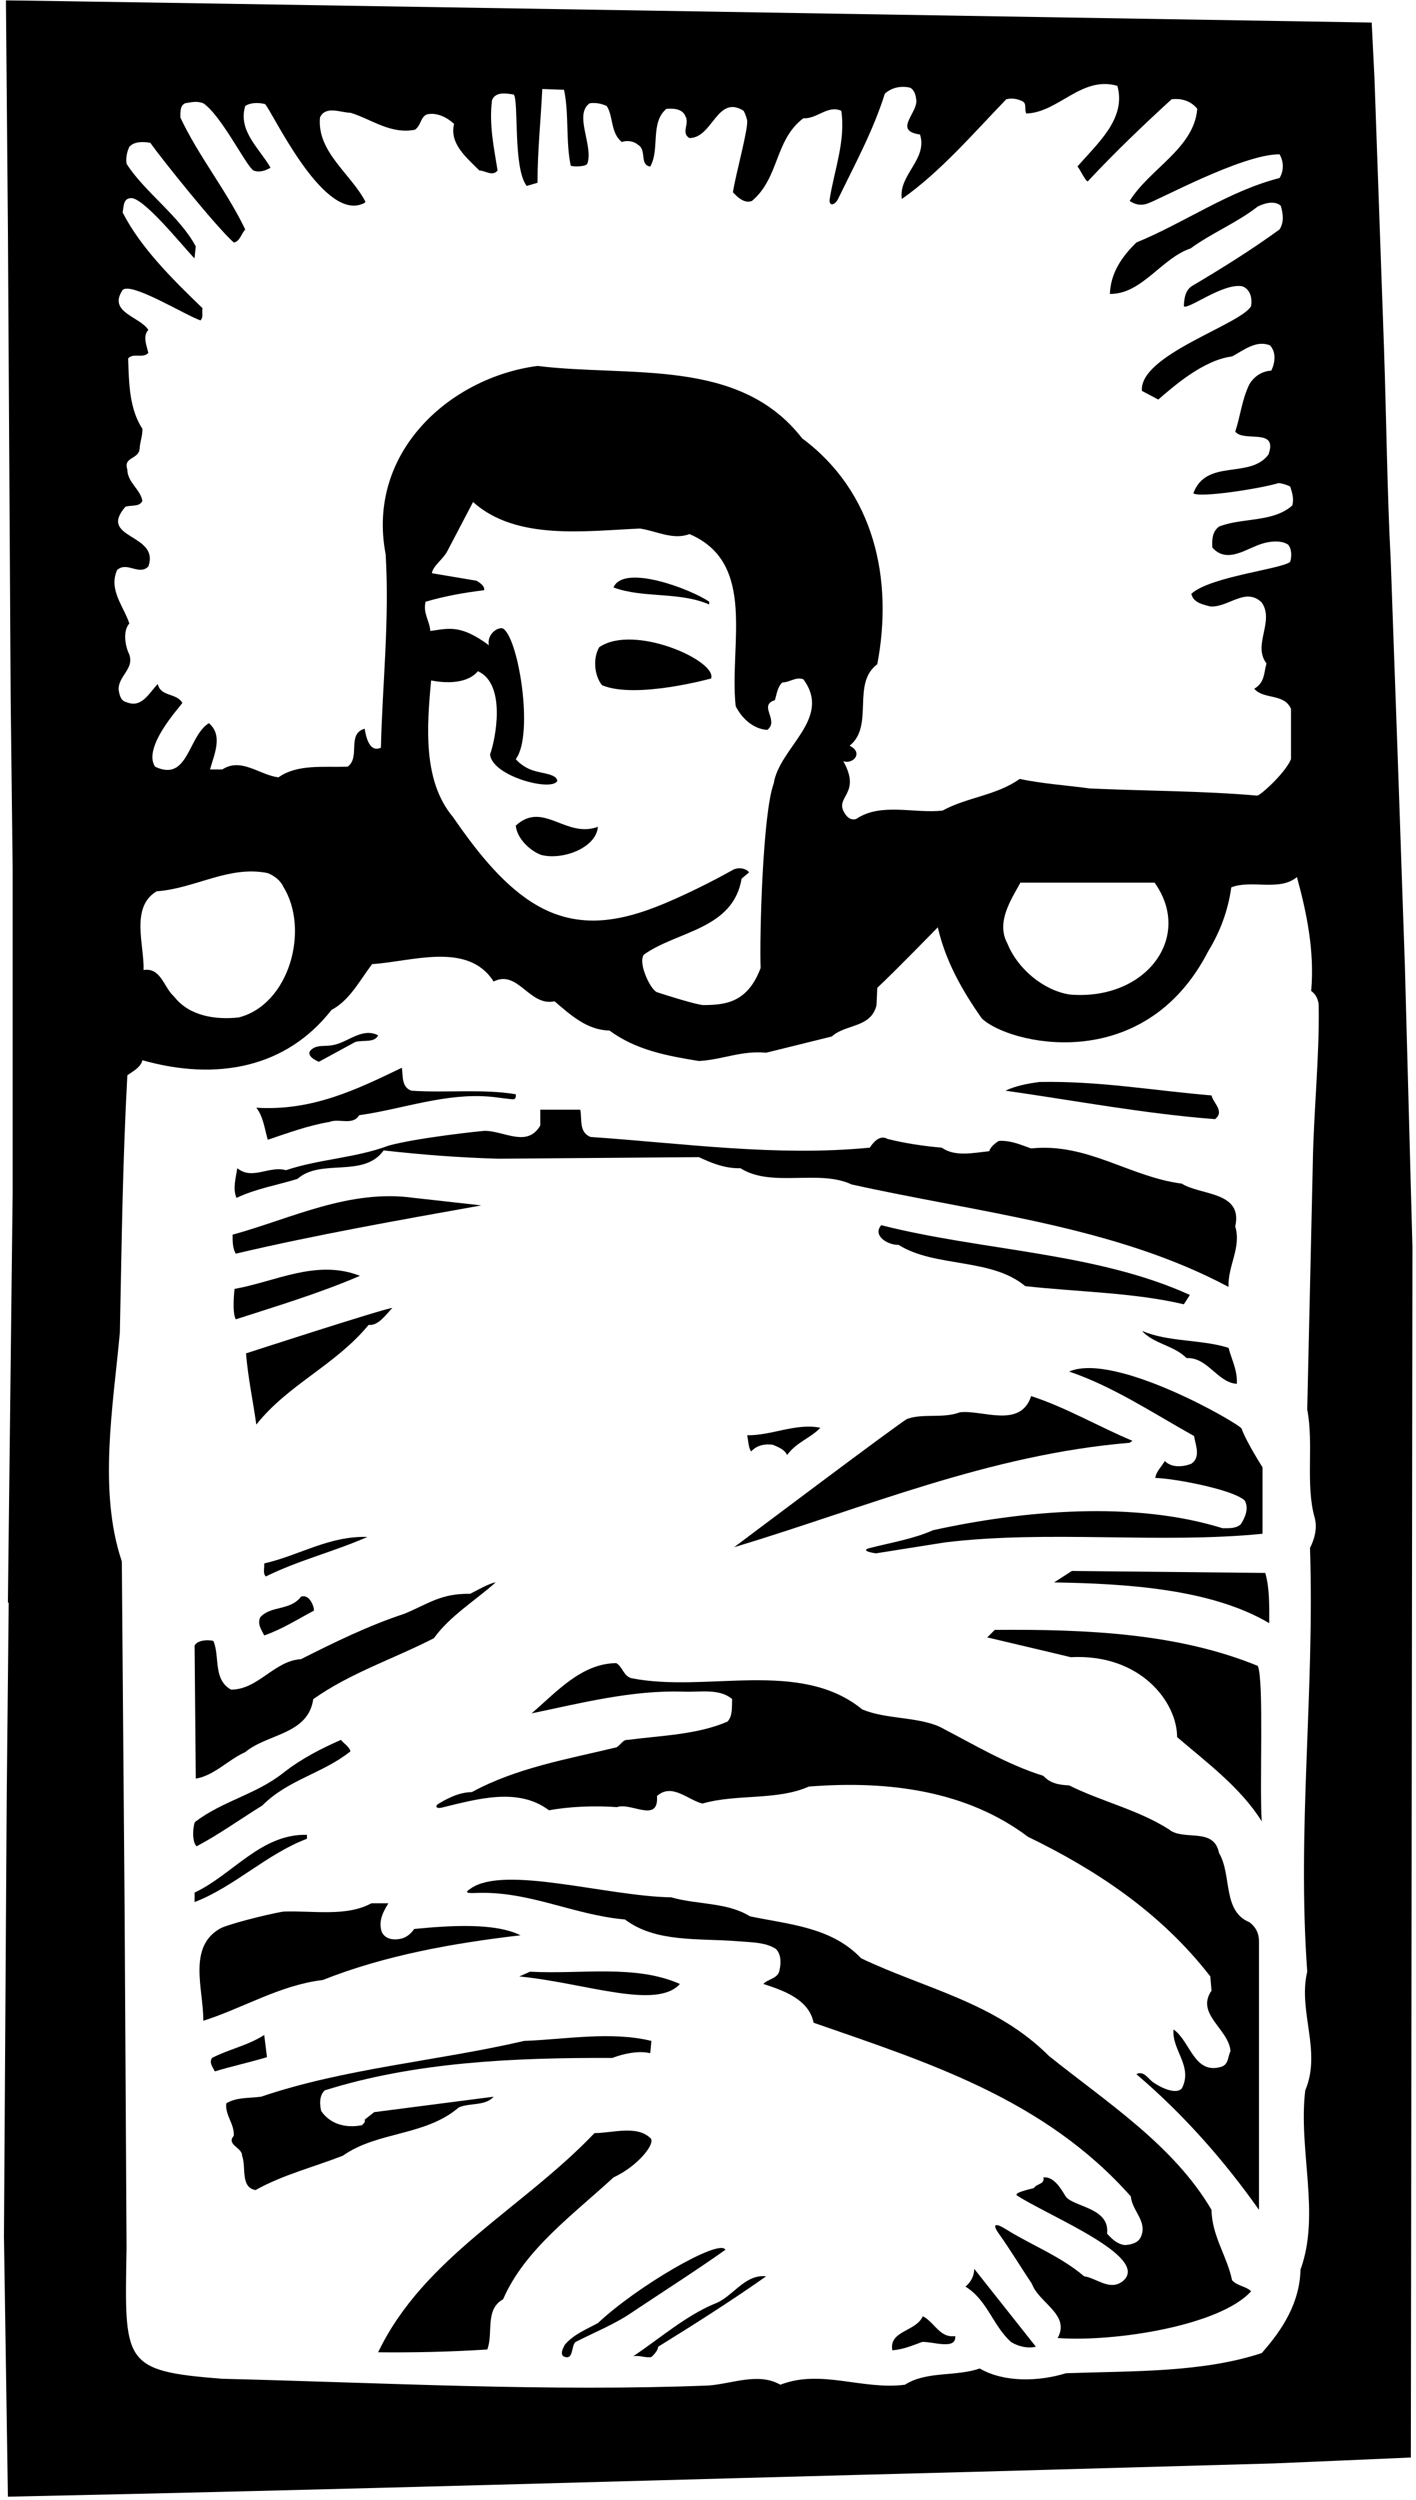<?xml version="1.0" encoding="UTF-8"?>
<svg xmlns="http://www.w3.org/2000/svg" xmlns:xlink="http://www.w3.org/1999/xlink" width="358pt" height="632pt" viewBox="0 0 358 632" version="1.1">
<g id="surface1">
<path style=" stroke:none;fill-rule:nonzero;fill:rgb(0%,0%,0%);fill-opacity:1;" d="M 355.199 244.5 L 353.5 194.801 L 351.602 141.5 C 350.699 124.301 350.5 105.102 349.898 87.699 L 347.5 19.801 L 346.801 5.699 C 346.801 5.699 3.5 0 1.5 0.102 L 2 57.699 L 2.699 176.801 L 3.199 219.301 L 3.199 301.602 L 2 405 L 2.199 405.199 L 1.699 454.199 L 1 565.301 L 2 631.102 C 84.5 629.398 165.602 626.898 247 624.801 L 321.898 622.699 C 334.102 622.199 345.102 621.699 356.699 621.199 L 357.102 315.301 Z M 29.602 144.102 C 32.102 141.801 35.102 145.602 37.5 143.199 C 40.5 134.801 24.602 136.301 31.699 128.102 C 33.199 127.602 35.301 128.199 36 126.602 C 35.5 123.699 32.199 121.898 32.199 118.699 C 31.102 115.398 35.102 116.199 35.301 113.398 C 35.398 111.699 36.102 109.898 36 108.398 C 32.699 103.301 32.602 97 32.398 90.602 C 33.699 89.102 36.199 90.699 37.5 89.199 C 37.102 87.398 36 85 37.5 83.398 C 35.398 80 27.199 79 31 73.301 C 33.199 71.199 46.699 79.602 50.699 81 C 51.5 80 51 79.301 51.199 77.898 C 43.398 70.398 35.5 62.5 31 53.699 C 31.301 52.301 31.102 50.301 32.898 50.102 C 35.898 49.398 45.867 61.832 49.168 65.332 L 49.5 62.301 C 45.398 54.602 36.5 48.5 32 41.398 C 31.801 39.801 32.102 38.398 32.699 37.102 C 34 35.699 36.199 35.801 38 36.102 C 40.898 40.199 54.602 57.301 59.102 61.301 C 60.602 61.102 61 59.102 62 58 C 57.301 48.199 50.199 39.5 45.602 29.699 C 45.602 28.301 45.5 26.699 46.801 26.102 C 48.5 25.801 49.801 25.5 51.398 26.102 C 56 29.199 62.301 42.102 64.102 43.102 C 65.602 43.699 67.199 43.102 68.398 42.398 C 65.602 37.5 60.102 33.102 62 26.801 C 63.301 25.898 65.398 25.898 67 26.301 C 68.801 28.102 81.168 55 91.199 51.699 C 91.602 51.5 92.102 51.5 92.398 51 C 88.699 43.898 80.102 38.398 80.898 29.699 C 82.301 26.602 86.199 28.5 88.602 28.5 C 93.898 30.102 98.699 34 104.898 32.801 C 106.5 31.699 106.301 29.5 108 28.898 C 110.5 28.398 112.898 29.602 114.801 31.301 C 113.602 36.301 117.801 39.699 121.199 43.102 C 122.699 43.102 124.5 44.699 125.801 43.102 C 124.898 37.398 123.602 31.5 124.398 25.301 C 125.301 23.102 128 23.602 129.898 23.898 C 131.199 25.602 129.664 42.5 133.164 47 L 135.898 46.199 C 135.898 37.898 136.699 31 137.102 22.5 L 142.602 22.699 C 143.898 28.801 143 35.801 144.301 41.898 C 145.102 42.199 148.301 42.133 148.5 41.332 C 150.102 36.934 145 28.898 149.102 26.102 C 150.699 25.898 152.102 26.199 153.398 26.801 C 155.102 29.398 154.301 33.5 157.199 35.898 C 158.602 35.398 160.301 35.699 161.301 36.602 C 163.602 37.898 161.602 41.699 164.398 42.102 C 166.898 37.699 164.301 31 168.5 27.5 C 170.102 27.398 172.5 27.398 173.301 29.398 C 174.398 31.301 172.102 33.602 174.301 34.898 C 180.199 34.898 181.301 23.801 188 28 C 188.371 28.684 188.676 29.48 188.875 30.324 C 189.316 32.203 186 44 185.301 48.602 C 186.5 49.898 188.199 51.5 190.102 50.801 C 197.102 44.898 195.801 35.398 203.102 29.898 C 206.602 30.102 209.199 26.5 212.699 28 C 213.824 35.641 210.941 42.891 209.77 50.324 C 209.484 52.137 211.02 52.066 211.922 50.215 C 216.156 41.496 220.812 32.938 223.699 23.699 C 225.398 22.102 227.898 21.602 230.199 22.199 C 231 22.699 231.5 23.801 231.602 24.898 C 232.5 28.301 225.5 33 232.602 34 C 234.602 40.301 227.102 44.199 228 50.301 C 237.699 43.5 246.102 33.699 254.398 25.102 C 255.801 24.699 257.301 25 258.5 25.602 C 259.699 26.199 258.898 27.801 259.5 28.699 C 267.699 28.398 273.398 19.102 282.5 21.699 C 284.801 30 277.5 36.199 272.398 42.102 C 272.801 42.301 274.531 46.031 275.031 45.832 C 281.934 38.434 289.102 31.602 296.199 25.102 C 298.5 24.801 301 25.398 302.699 27.5 C 301.898 37.5 290.699 42.602 285.602 50.801 C 287.117 51.812 288.496 51.926 289.805 51.562 C 292.621 50.781 313.898 39 323.5 39 C 324.602 40.898 324.602 43.199 323.5 45 C 310.602 48.301 299.5 56.301 287.301 61.301 C 283.5 65 280.801 69.102 280.602 74.301 C 288.699 74.398 293.602 65.301 301 62.801 C 306.5 58.801 312.602 56.398 318 52.199 C 319.602 51.398 322.199 50.602 323.801 52 C 324.398 54 324.699 56.102 323.5 58 C 316.5 63.102 308.801 67.898 301.199 72.398 C 299.602 73.602 299.398 75.5 299.301 77.398 C 300.199 78.5 309.398 71.301 314.199 72.398 C 316.301 73.301 316.602 75.699 316.301 77.398 C 313.602 82.102 288 89.699 288.699 98.801 L 292.836 101 C 296.508 97.852 304.164 91 311.5 90.102 C 314.5 88.5 317.602 85.898 321.102 87.301 C 322.699 89.102 322.398 91.699 321.398 93.699 C 319.102 93.801 317.102 95.102 315.898 97.102 C 314 100.898 313.602 105.199 312.301 109.102 C 314.5 111.898 323.199 108 320.699 114.898 C 316 121.199 305 115.801 301.699 124.699 C 303.398 125.898 318.699 123.5 323.301 122.102 C 324.102 122.199 325.301 122.5 326.199 123 C 326.699 124.5 327.199 126.199 326.699 127.801 C 321.801 132.102 314.102 130.801 308.199 133.102 C 306.5 134.398 306.398 136.301 306.5 138.398 C 310.301 142.699 315.301 138.5 319.199 137.398 C 321.102 136.801 324 136.5 325.699 137.699 C 326.602 138.801 326.602 140.602 326.199 142 C 324.398 143.801 306 145.699 301.199 150.102 C 301.699 152.398 304.199 152.801 306 153.301 C 310.602 153.602 314.898 148.301 319 152.301 C 322.301 157.102 316.602 163 320.199 167.699 C 319.5 170.199 319.801 172.5 317.102 174.102 C 319.5 176.898 324.699 175.199 326.398 179.199 L 326.398 191.898 C 324.898 195.5 318.535 201.172 317.852 201.113 C 304.031 199.906 290.176 199.969 275.5 199.301 C 269.602 198.5 263.5 198.102 257.801 196.898 C 251.898 201.102 244.5 201.5 238.301 204.898 C 231.102 205.699 222.699 202.801 216.5 207 C 215 207.5 214 206.398 213.398 205.301 C 211.102 201.301 217.836 200.664 213.199 192.398 C 215.5 193.336 218.5 190.336 214.801 188.5 C 221.102 183.5 215.199 172.801 221.801 167.898 C 225.898 146.301 221 124.301 202.801 110.801 C 186.898 90.301 159.5 95.398 135.898 92.5 C 113.859 95.383 92.566 114.238 97.5 140.102 C 98.5 156.699 96.699 172.699 96.301 189 C 92.898 190.602 92.301 184.5 92.199 184.199 C 87.602 185.5 91.199 191.398 87.898 193.801 C 81.699 194 75.199 193.102 70.398 196.5 C 65.602 195.898 61 191.398 56.199 194.5 L 53.102 194.5 C 54.102 190.801 56.5 185.898 52.801 182.801 C 47.5 186.102 47.602 197.801 39.199 193.801 C 36 188.898 45.301 178.898 46.102 177.699 C 44.699 175.102 40.602 176.199 39.898 172.898 C 37.699 175.102 35.898 179.102 32 177.5 C 30.5 177.199 30.199 175.602 30 174.398 C 29.801 170.699 34.5 168.898 32.398 164.801 C 31.602 162.801 31.102 159.398 32.699 157.602 C 31.301 153.301 27.398 149.102 29.602 144.102 Z M 270.5 251.398 C 263.801 250.398 257.199 244.801 254.699 238.5 C 251.801 233.199 255.5 227.602 258 223.102 L 291.898 223.102 C 301.762 236.902 289.664 253 270.5 251.398 Z M 192.301 244.699 C 189 253.5 183.336 254.035 177.836 254.059 C 176.359 254.066 168.363 251.566 166.117 250.809 C 164.492 250.262 161.199 243.398 162.801 241.301 C 171.199 235.301 185.301 235 187.5 222.102 L 189.398 220.5 C 188.398 219.301 186.301 219.199 185.102 220 C 182.922 221.223 175.691 225.152 168.16 228.316 C 156.324 233.285 145.422 235.086 134.41 228.035 C 126.289 222.836 119.75 214.062 114.5 206.5 C 106.898 197.398 107.898 183.801 109 172 C 112.5 172.699 118.035 172.969 120.836 169.664 C 128.164 173 125.199 187.199 123.898 190.699 C 124.398 196.199 139.5 200.199 140.898 197.398 C 140.707 195.562 136.992 195.566 134.5 194.664 C 131.84 193.707 130.398 191.898 130.398 191.898 C 135.102 185.699 131 160.5 127 158.801 C 125.164 158.664 123.102 160.801 123.602 163.102 C 116.5 157.836 113.5 158.836 108.801 159.5 C 108.602 156.898 106.898 155 107.602 152.102 C 112.398 150.699 117.301 149.801 122.398 149.199 C 122.602 148.102 121.301 147.301 120.5 146.801 L 109.199 144.898 C 109.398 143.102 112.102 141.301 113.102 139.301 L 119.602 126.898 C 130.5 136.699 148 134.199 161.801 133.602 C 165.898 134.199 170.199 136.602 174.301 135 C 191.5 142.301 184.301 163.102 186 178.5 C 187.5 181.5 190.398 184.301 194 184.5 C 197.102 182.102 191.602 178.301 195.898 177 C 196.398 175.5 196.5 173.699 197.801 172.5 C 199.699 172.5 201.199 171 203.102 171.699 C 210.5 181.699 197 188.898 195.602 198.102 C 192.801 205.602 192 237.301 192.301 244.699 Z M 39.602 225.301 C 49.398 224.602 57.801 218.699 67.699 220.699 C 69.199 221.301 70.898 222.5 71.602 224.102 C 78.363 234.898 73.18 253.98 60.301 257.199 C 54.5 257.801 47.898 256.898 44 251.898 C 41.398 249.602 40.699 244.5 36.301 245.199 C 36.5 238.898 32.898 229.301 39.602 225.301 Z M 332.398 383.699 C 333.102 386.398 332.301 389.102 331.199 391.301 C 332.398 427.898 327.898 462.102 330.5 498.398 C 328.102 508.398 334.199 518.5 330 528.398 C 328.199 543.5 333.898 559.699 328.801 573.699 C 328.602 582 324.398 588.699 319 594.801 C 303.801 599.801 286.199 599.301 269.5 599.898 C 262.699 602 253.898 602.301 247.699 598.699 C 241.699 600.801 234.199 599.301 228.801 602.801 C 218 604.199 207.602 598.801 197.301 602.801 C 191.699 599.602 185 602.602 179.102 603 C 138.699 604.602 97 602.301 56.199 601.301 C 30.832 599.332 31.5 597.332 32 568.199 L 31.5 482.301 L 30.801 394.699 C 24.801 376.898 28.602 355.398 30.301 336.898 C 30.801 312.801 31 294 32.199 271.801 C 33.602 270.801 35.602 269.801 36 268 C 54.832 273.336 72.398 269.898 83.801 255.301 C 88.5 252.801 91 247.699 94.102 243.699 C 104 243.102 118.301 237.898 124.801 248.102 C 131 245 133.801 254.5 140.199 253.102 C 144.398 256.699 148.5 260.398 154.102 260.5 C 160.699 265.398 168.602 266.898 176.699 268.199 C 182.5 267.898 187.5 265.5 193.699 266.102 L 210.301 262 C 213.801 258.801 220.199 259.898 221.602 254.102 L 221.801 249.699 C 226.398 245.398 237.102 234.398 237.102 234.398 C 239 242.801 243.199 250.301 248.199 257.398 C 254.566 263.766 289.066 272.434 305.5 240.398 C 308.5 235.5 310.5 230.102 311.301 224.301 C 316.398 222.301 323.5 225.398 327.898 221.699 C 330.301 230.5 332.398 240.301 331.5 250.5 C 332.699 251.301 333.398 252.801 333.398 254.301 C 333.602 267.398 332.102 281 331.898 294.602 L 330.5 356.301 C 332.199 365 330 375.301 332.398 383.699 "/>
<path style=" stroke:none;fill-rule:nonzero;fill:rgb(0%,0%,0%);fill-opacity:1;" d="M 179.301 152.102 C 174.762 148.953 157.672 142.426 155.102 148.5 C 162.801 151.301 171.699 149.5 179.301 152.801 L 179.301 152.102 "/>
<path style=" stroke:none;fill-rule:nonzero;fill:rgb(0%,0%,0%);fill-opacity:1;" d="M 151.5 163.602 C 149.898 166.301 150.199 170.699 152.199 173.199 C 160.699 176.801 179.801 171.5 179.801 171.5 C 181.301 166.992 160.188 157.605 151.5 163.602 "/>
<path style=" stroke:none;fill-rule:nonzero;fill:rgb(0%,0%,0%);fill-opacity:1;" d="M 130.398 208.699 C 130.699 211.898 133.898 215 136.801 216.102 C 142.254 217.527 150.762 214.305 151.164 209 C 143 212 137.336 202.336 130.398 208.699 "/>
<path style=" stroke:none;fill-rule:nonzero;fill:rgb(0%,0%,0%);fill-opacity:1;" d="M 80.625 268.395 L 89.801 263.398 C 91.699 262.801 94.699 263.699 95.602 261.699 C 91.602 259.699 88.199 263.301 84.5 264.102 C 82.398 264.699 79.699 263.801 78.301 265.801 C 77.699 267.301 80.625 268.395 80.625 268.395 "/>
<path style=" stroke:none;fill-rule:nonzero;fill:rgb(0%,0%,0%);fill-opacity:1;" d="M 83.301 283.602 C 85.699 282.602 89.199 284.602 90.801 281.898 C 101.812 280.367 112.742 276.145 124.25 277.246 C 125.492 277.363 129.355 277.934 129.836 277.863 C 130.246 277.805 130.492 277.52 130.398 276.602 C 122 275.199 112.602 276.301 104 275.699 C 101.5 274.801 101.898 272 101.602 269.898 C 90.199 275.398 78.898 280.898 64.801 280 C 66.602 282.301 66.898 285.398 67.699 288.102 C 72.801 286.398 77.898 284.5 83.301 283.602 "/>
<path style=" stroke:none;fill-rule:nonzero;fill:rgb(0%,0%,0%);fill-opacity:1;" d="M 306.301 276.898 C 291.801 275.699 277.898 273.199 262.801 273.5 C 259.801 273.898 256.699 274.5 254.199 275.699 C 271.801 278.199 289.102 281.5 307.199 282.898 C 309.699 280.898 306.699 278.801 306.301 276.898 "/>
<path style=" stroke:none;fill-rule:nonzero;fill:rgb(0%,0%,0%);fill-opacity:1;" d="M 75.199 298 C 81.199 292.699 91.898 297.898 97 290.801 C 106.801 291.898 115.898 292.602 126 292.898 L 176.699 292.5 C 179.898 294 183.301 295.398 187.199 295.301 C 195.102 300.301 207 295.5 215.301 299.398 C 247.699 306.602 281.699 309.898 310.602 325.301 C 310.398 319.898 313.898 315.398 312.301 310 C 314.301 301.102 303.5 302.199 298.801 299.199 C 285.602 297.5 274.898 288.801 260.699 290.301 C 258.102 289.398 255.5 288.199 252.5 288.398 C 251.602 289 250.398 289.898 250.102 291 C 246.102 291.398 241.5 292.5 238.102 290.102 C 233.398 289.699 228.801 289 224.398 287.898 C 222.5 286.801 220.898 288.602 219.898 290.102 C 196.199 292.398 172.801 289 149.301 287.398 C 146.301 286.199 147.199 282.898 146.699 280.5 L 136.602 280.5 L 136.602 284.5 C 133.328 290.07 127.789 286.023 122.746 285.844 C 122.086 285.82 105.398 287.602 98.199 289.602 C 90 292.699 80.602 293 72.301 295.801 C 68 294.602 63.801 298.398 60 295.301 C 59.602 297.699 58.801 300.602 59.801 302.801 C 64.602 300.5 70 299.602 75.199 298 "/>
<path style=" stroke:none;fill-rule:nonzero;fill:rgb(0%,0%,0%);fill-opacity:1;" d="M 121.699 304.699 L 104.699 302.801 C 88.301 300.5 73.699 308 58.801 312.102 C 58.801 313.801 58.801 315.5 59.602 316.898 C 80 312.102 101 308.398 121.699 304.699 "/>
<path style=" stroke:none;fill-rule:nonzero;fill:rgb(0%,0%,0%);fill-opacity:1;" d="M 227.164 314.664 C 236.367 320.469 250.602 317.898 259.199 325.102 C 272.602 326.602 286.602 326.699 299.301 329.699 L 300.836 327.336 C 277.133 316.535 248.301 316.199 222.801 309.699 C 220.5 312.336 224.465 314.766 227.164 314.664 "/>
<path style=" stroke:none;fill-rule:nonzero;fill:rgb(0%,0%,0%);fill-opacity:1;" d="M 59.301 325.801 C 59.301 325.801 58.602 331.602 59.602 333.5 C 70.102 330.102 80.801 326.898 91 322.5 C 80 318.199 69.602 324 59.301 325.801 "/>
<path style=" stroke:none;fill-rule:nonzero;fill:rgb(0%,0%,0%);fill-opacity:1;" d="M 99.199 330.602 C 96.699 330.898 62.199 342.102 62.199 342.102 C 62.699 348.301 64 354.301 64.801 360.102 C 72.898 349.898 84.801 345.102 93.199 334.898 C 95.602 335.199 97.5 332.398 99.199 330.602 "/>
<path style=" stroke:none;fill-rule:nonzero;fill:rgb(0%,0%,0%);fill-opacity:1;" d="M 300 343.301 C 305.301 343 307.801 349.5 312.699 349.801 C 312.898 346.398 311.398 343.699 310.602 340.699 C 303.602 338.5 295.398 339.301 288.699 336.398 C 291.801 339.801 296.699 340 300 343.301 "/>
<path style=" stroke:none;fill-rule:nonzero;fill:rgb(0%,0%,0%);fill-opacity:1;" d="M 270.301 346.699 C 281.301 350.398 291.5 357.199 301.898 363 C 302.199 365.199 303.699 368.301 301.199 370 C 299.199 370.801 296.199 371.102 294.5 369.301 C 293.699 370.699 292.199 372.102 292.102 373.602 C 296.102 373.602 311.602 376.398 314.699 379.301 C 315.801 381.301 314.801 383.602 313.699 385.301 C 312.5 386.398 310.801 386.301 309.102 386.301 C 286.602 379.301 258.699 381.801 235.898 386.801 C 230.938 389.02 225.293 389.918 219.91 391.305 C 217.055 392.039 221.445 392.652 221.445 392.652 L 238.801 389.898 C 264.898 386.699 293.199 390.301 319.199 387.699 L 319.199 370.898 C 319.199 370.898 315.102 364.5 313.898 361.102 C 313.199 359.801 281.836 341.664 270.301 346.699 "/>
<path style=" stroke:none;fill-rule:nonzero;fill:rgb(0%,0%,0%);fill-opacity:1;" d="M 285.602 364.699 L 286.301 364.199 C 277.699 360.602 269.602 355.801 260.699 352.898 C 258 361.199 248.301 356.301 242.699 357 C 238.324 358.613 233.477 357.219 229.379 358.656 C 228.141 359.09 185.602 391.102 185.602 391.102 C 218.5 381.199 249.898 367.699 285.602 364.699 "/>
<path style=" stroke:none;fill-rule:nonzero;fill:rgb(0%,0%,0%);fill-opacity:1;" d="M 195.398 365.199 C 196.699 365.801 198.301 366.301 199 367.801 C 201.398 364.5 205 363.5 207.398 360.898 C 201.164 359.664 195.102 362.898 188.898 362.801 C 189.199 364.102 189.199 365.898 189.898 366.898 C 191.301 365.398 193.199 364.898 195.398 365.199 "/>
<path style=" stroke:none;fill-rule:nonzero;fill:rgb(0%,0%,0%);fill-opacity:1;" d="M 66.801 395.199 C 66.898 396.301 66.398 397.699 67.199 398.5 C 75.5 394.398 84.5 392.199 92.898 388.5 C 83.199 388.199 75.602 393.199 66.801 395.199 "/>
<path style=" stroke:none;fill-rule:nonzero;fill:rgb(0%,0%,0%);fill-opacity:1;" d="M 271 397.102 L 266.5 400 C 284.699 400.301 306.199 401.602 320.898 410.301 C 320.898 405.898 321 401.5 319.898 397.602 L 271 397.102 "/>
<path style=" stroke:none;fill-rule:nonzero;fill:rgb(0%,0%,0%);fill-opacity:1;" d="M 62 442.898 C 67.602 438.199 77.898 438.5 79.199 429.5 C 88.699 422.801 99.602 419.301 109.699 414.102 C 113.699 408.5 120.301 404.5 125.301 400 C 123.898 400.102 120.074 402.273 118.875 402.875 C 111.477 402.773 108.5 405.301 102.301 407.898 C 93.199 410.898 84.602 415.102 76.102 419.398 C 69.301 419.801 65.301 427.102 58.398 427.102 C 53.793 424.469 55.641 418.828 53.965 414.84 C 53.859 414.586 50 414.199 49.199 416 L 49.5 449.602 C 54.199 448.801 57.699 444.801 62 442.898 "/>
<path style=" stroke:none;fill-rule:nonzero;fill:rgb(0%,0%,0%);fill-opacity:1;" d="M 76.102 403.602 C 73.398 407.199 68.5 405.801 65.801 408.801 C 65 410.5 66.102 412 66.801 413.398 C 71.195 411.902 75.152 409.359 79.324 407.156 C 79.613 407.004 78.602 402.801 76.102 403.602 "/>
<path style=" stroke:none;fill-rule:nonzero;fill:rgb(0%,0%,0%);fill-opacity:1;" d="M 318 421.102 C 298 412.898 275 411.801 251.5 412 L 249.602 413.898 C 256.699 415.602 263.699 417.199 270.699 418.898 C 288.355 417.969 297.602 430.266 297.602 439.102 C 305.199 445.602 313.699 451.898 319 460.398 C 318.398 451.102 319.602 424.801 318 421.102 "/>
<path style=" stroke:none;fill-rule:nonzero;fill:rgb(0%,0%,0%);fill-opacity:1;" d="M 315.898 485.898 C 309 483.102 311.5 473.898 308.199 468.398 C 306.898 461.699 299.199 465.5 295.5 462.398 C 287.602 457.398 278.5 455.398 270.301 451.301 C 267.801 451.199 265.5 450.801 263.801 448.898 C 254.5 446 246.102 440.898 237.398 436.398 C 231.398 433.898 224 434.602 218 432.102 C 202.199 419.199 178.602 428 159.602 424.199 C 157.602 423.602 157.398 421.301 155.801 420.398 C 147 420.5 140.801 427.602 134.398 433.102 C 146.898 430.5 159.699 427.199 172.801 427.602 C 176.801 427.801 181.898 426.699 185.102 429.5 C 185 431.301 185.301 433.801 183.898 435.199 C 176.199 438.5 167.199 438.699 158.699 439.801 C 157.398 439.699 156.801 441.301 155.801 441.699 C 143.301 444.699 130.5 446.898 119.301 453 C 116.098 453.07 113.449 454.41 110.891 455.934 C 109.855 456.551 110.328 457.254 111.652 456.934 C 120.551 454.781 130.965 451.68 138.801 457.602 C 144.199 456.602 150.602 456.398 156 456.801 C 159.5 455.5 166.602 461 166.102 454 C 169.898 450.602 173.898 455 177.602 455.898 C 186.199 453.398 196.398 455.199 204.5 451.602 C 224.801 450 244.5 452.699 259.898 464.301 C 276.801 472.5 293.398 483.301 306 499.602 L 306.301 503.199 C 302.199 509.102 310.699 512.898 311.102 518.5 C 310.398 519.801 310.699 521.699 308.898 522.398 C 301.898 524.602 301 516 296.699 513 C 296.199 518.199 301.699 522.301 298.801 527.898 C 297.801 529.102 295 528.664 291.602 526.398 C 290.285 525.523 289.199 523.301 287.301 524.301 C 299.398 534.598 309.699 546.402 318.301 558.598 L 318.301 490.699 C 318.301 488.699 317.5 487.102 315.898 485.898 "/>
<path style=" stroke:none;fill-rule:nonzero;fill:rgb(0%,0%,0%);fill-opacity:1;" d="M 66.301 456.398 C 72.898 449.801 81.602 448.301 88.602 442.699 C 88.301 441.5 87 440.801 86.199 439.801 C 81.199 442 76.301 444.5 71.801 448 C 64.758 453.633 56.48 455.121 49.371 460.5 C 48.91 460.848 48.301 465.301 49.699 466.699 C 55.398 463.699 60.801 459.801 66.301 456.398 "/>
<path style=" stroke:none;fill-rule:nonzero;fill:rgb(0%,0%,0%);fill-opacity:1;" d="M 77.602 463.801 C 66 463.5 58.801 473.898 49.199 478.398 L 49.199 480.801 C 59.301 476.898 67.5 468.602 77.602 464.801 L 77.602 463.801 "/>
<path style=" stroke:none;fill-rule:nonzero;fill:rgb(0%,0%,0%);fill-opacity:1;" d="M 306.301 558.598 C 296.699 542.199 279.5 531.199 265.199 519.699 C 251.602 506.102 233.801 502.699 217.699 495 C 210.199 487.102 199.602 486.5 189.602 484.398 C 183.801 480.801 176.301 481.5 169.699 479.602 C 153.387 479.316 127.641 471.422 119.074 477.328 C 118.016 478.062 117.125 478.641 120.176 478.504 C 133.703 477.895 144.922 484.07 158 485.199 C 165.801 491.102 176.602 489.898 186.5 490.699 C 189.898 491 193.398 490.898 196.102 492.602 C 197.5 493.898 197.5 496.102 197.102 497.898 C 196.801 500.199 194.102 500.199 193 501.5 C 197.898 503.102 204.5 505.301 205.699 511.301 C 234.398 521.301 264 530.5 285.898 555.199 C 286.199 558.801 290.102 561.5 288.5 565.301 C 287.801 567 286 567.402 284.398 567.5 C 282.602 567.301 281.199 566.098 279.898 564.598 C 280.664 557.832 270.898 557.902 269.301 555 C 268.102 553 266.301 550.098 263.801 550.402 C 264.199 552.199 262.102 551.902 261.398 553.098 C 259.801 553.5 256.137 554.336 257.164 555 C 265.352 560.281 291.016 570.551 283.898 576.602 C 280.602 579.199 277.398 575.898 274.102 575.398 C 268.047 570.262 260.809 567.551 254.328 563.504 C 251.602 561.801 250.773 562.152 252.543 564.637 C 255.504 568.793 258.086 573.105 260.898 577.301 C 262.602 582.102 270.699 585.102 267.398 591 C 281.922 592.051 308.445 587.859 316.301 579.199 C 315.301 578 312.898 577.898 311.5 576.398 C 310.199 570.199 306.398 565.199 306.301 558.598 "/>
<path style=" stroke:none;fill-rule:nonzero;fill:rgb(0%,0%,0%);fill-opacity:1;" d="M 131.602 489.199 C 125.164 486 113.898 486.699 104.699 487.602 C 104 488.699 102.801 489.699 101.602 490 C 99.699 490.5 97.398 490.301 96.5 488.301 C 95.602 485.602 96.898 483.199 98.199 481.102 L 93.898 481.102 C 87.629 484.535 79.359 482.953 71.828 483.199 C 70.594 483.242 59.898 485.699 56 487.301 C 47.199 491.898 51.5 503 51.398 510.801 C 61.5 507.602 70.699 501.801 81.602 500.5 C 97.199 494.301 114.398 491.199 131.602 489.199 "/>
<path style=" stroke:none;fill-rule:nonzero;fill:rgb(0%,0%,0%);fill-opacity:1;" d="M 171.898 501.5 C 160.602 496.5 147 499.102 134 498.398 L 131.301 499.602 C 147.809 501.203 165.969 508.141 171.898 501.5 "/>
<path style=" stroke:none;fill-rule:nonzero;fill:rgb(0%,0%,0%);fill-opacity:1;" d="M 66.801 514.398 C 62.602 517.102 57.801 518 53.602 520.199 C 52.801 521.398 53.801 522.5 54.301 523.602 C 58.602 522.301 63.199 521.301 67.5 520 L 66.801 514.398 "/>
<path style=" stroke:none;fill-rule:nonzero;fill:rgb(0%,0%,0%);fill-opacity:1;" d="M 124.801 530 L 94.602 533.902 L 92.199 535.801 C 92.398 536.5 91.898 536.801 91.5 537.199 C 87.5 538 83.5 537 81.199 533.598 C 80.801 531.898 80.699 529.699 82.102 528.398 C 104.602 521.301 129.398 520.102 154.801 520.199 C 157.699 519.102 161.398 518.301 164.398 519 L 164.699 515.898 C 154.398 513.398 143.102 515.5 132.5 515.898 C 110.5 521 87.199 522.801 66 530 C 63 530.398 59.699 530.102 57.199 531.699 C 56.898 534.801 59.301 536.801 59.102 539.902 C 57.102 542.098 61.301 542.902 61.199 544.902 C 62.301 547.801 60.699 552.902 64.602 553.598 C 71.602 549.699 79.301 547.801 86.699 544.902 C 95.5 538.699 107.5 540 116 532.699 C 118.801 531.5 122.699 532.402 124.801 530 "/>
<path style=" stroke:none;fill-rule:nonzero;fill:rgb(0%,0%,0%);fill-opacity:1;" d="M 164.488 540.512 C 160.992 537.094 154.895 539.199 150.301 539.199 C 132.102 558.301 107.102 570.598 95.602 594.602 C 104.301 594.699 113.801 594.5 123.199 593.898 C 124.801 589.699 122.5 583.801 127.199 581.199 C 132.602 568.699 144.801 559.902 155.102 550.402 C 161.344 547.516 165.793 541.785 164.488 540.512 "/>
<path style=" stroke:none;fill-rule:nonzero;fill:rgb(0%,0%,0%);fill-opacity:1;" d="M 183.398 568.699 C 182 565.668 160.801 578.102 151.199 587.199 C 148.301 588.801 145.102 590 142.801 592.699 C 142.398 593.5 141.602 594.801 142.398 595.602 C 145.102 596.898 144.301 593.102 145.5 592 C 150.398 589.5 155.5 587.5 160.102 584.301 C 167.898 579.102 175.898 574 183.398 568.699 "/>
<path style=" stroke:none;fill-rule:nonzero;fill:rgb(0%,0%,0%);fill-opacity:1;" d="M 244.102 578 C 249.699 581.5 250.898 587.699 255.602 592 C 257.398 593.102 259.699 593.699 261.898 593.199 L 246.301 573.5 C 246.301 575.301 245.5 576.801 244.102 578 "/>
<path style=" stroke:none;fill-rule:nonzero;fill:rgb(0%,0%,0%);fill-opacity:1;" d="M 180.5 582.398 C 173.199 585.5 166.699 591.199 160.102 595.602 C 161.801 595.301 163.301 596.102 164.699 595.801 C 165.5 595 166.301 594.199 166.398 593.199 C 175.602 587.5 184.898 581.602 193.699 575.398 C 188.102 574.801 185.199 580.801 180.5 582.398 "/>
<path style=" stroke:none;fill-rule:nonzero;fill:rgb(0%,0%,0%);fill-opacity:1;" d="M 238.301 589.801 C 236.5 588.602 235.199 586.398 233.301 585.5 C 231.602 589.398 224.699 589.102 225.602 594.102 C 228.301 593.898 230.699 592.898 233.102 592 C 235.699 591.801 241.836 594.168 241.5 590.5 C 240.301 590.699 239.199 590.398 238.301 589.801 "/>
</g>
</svg>
